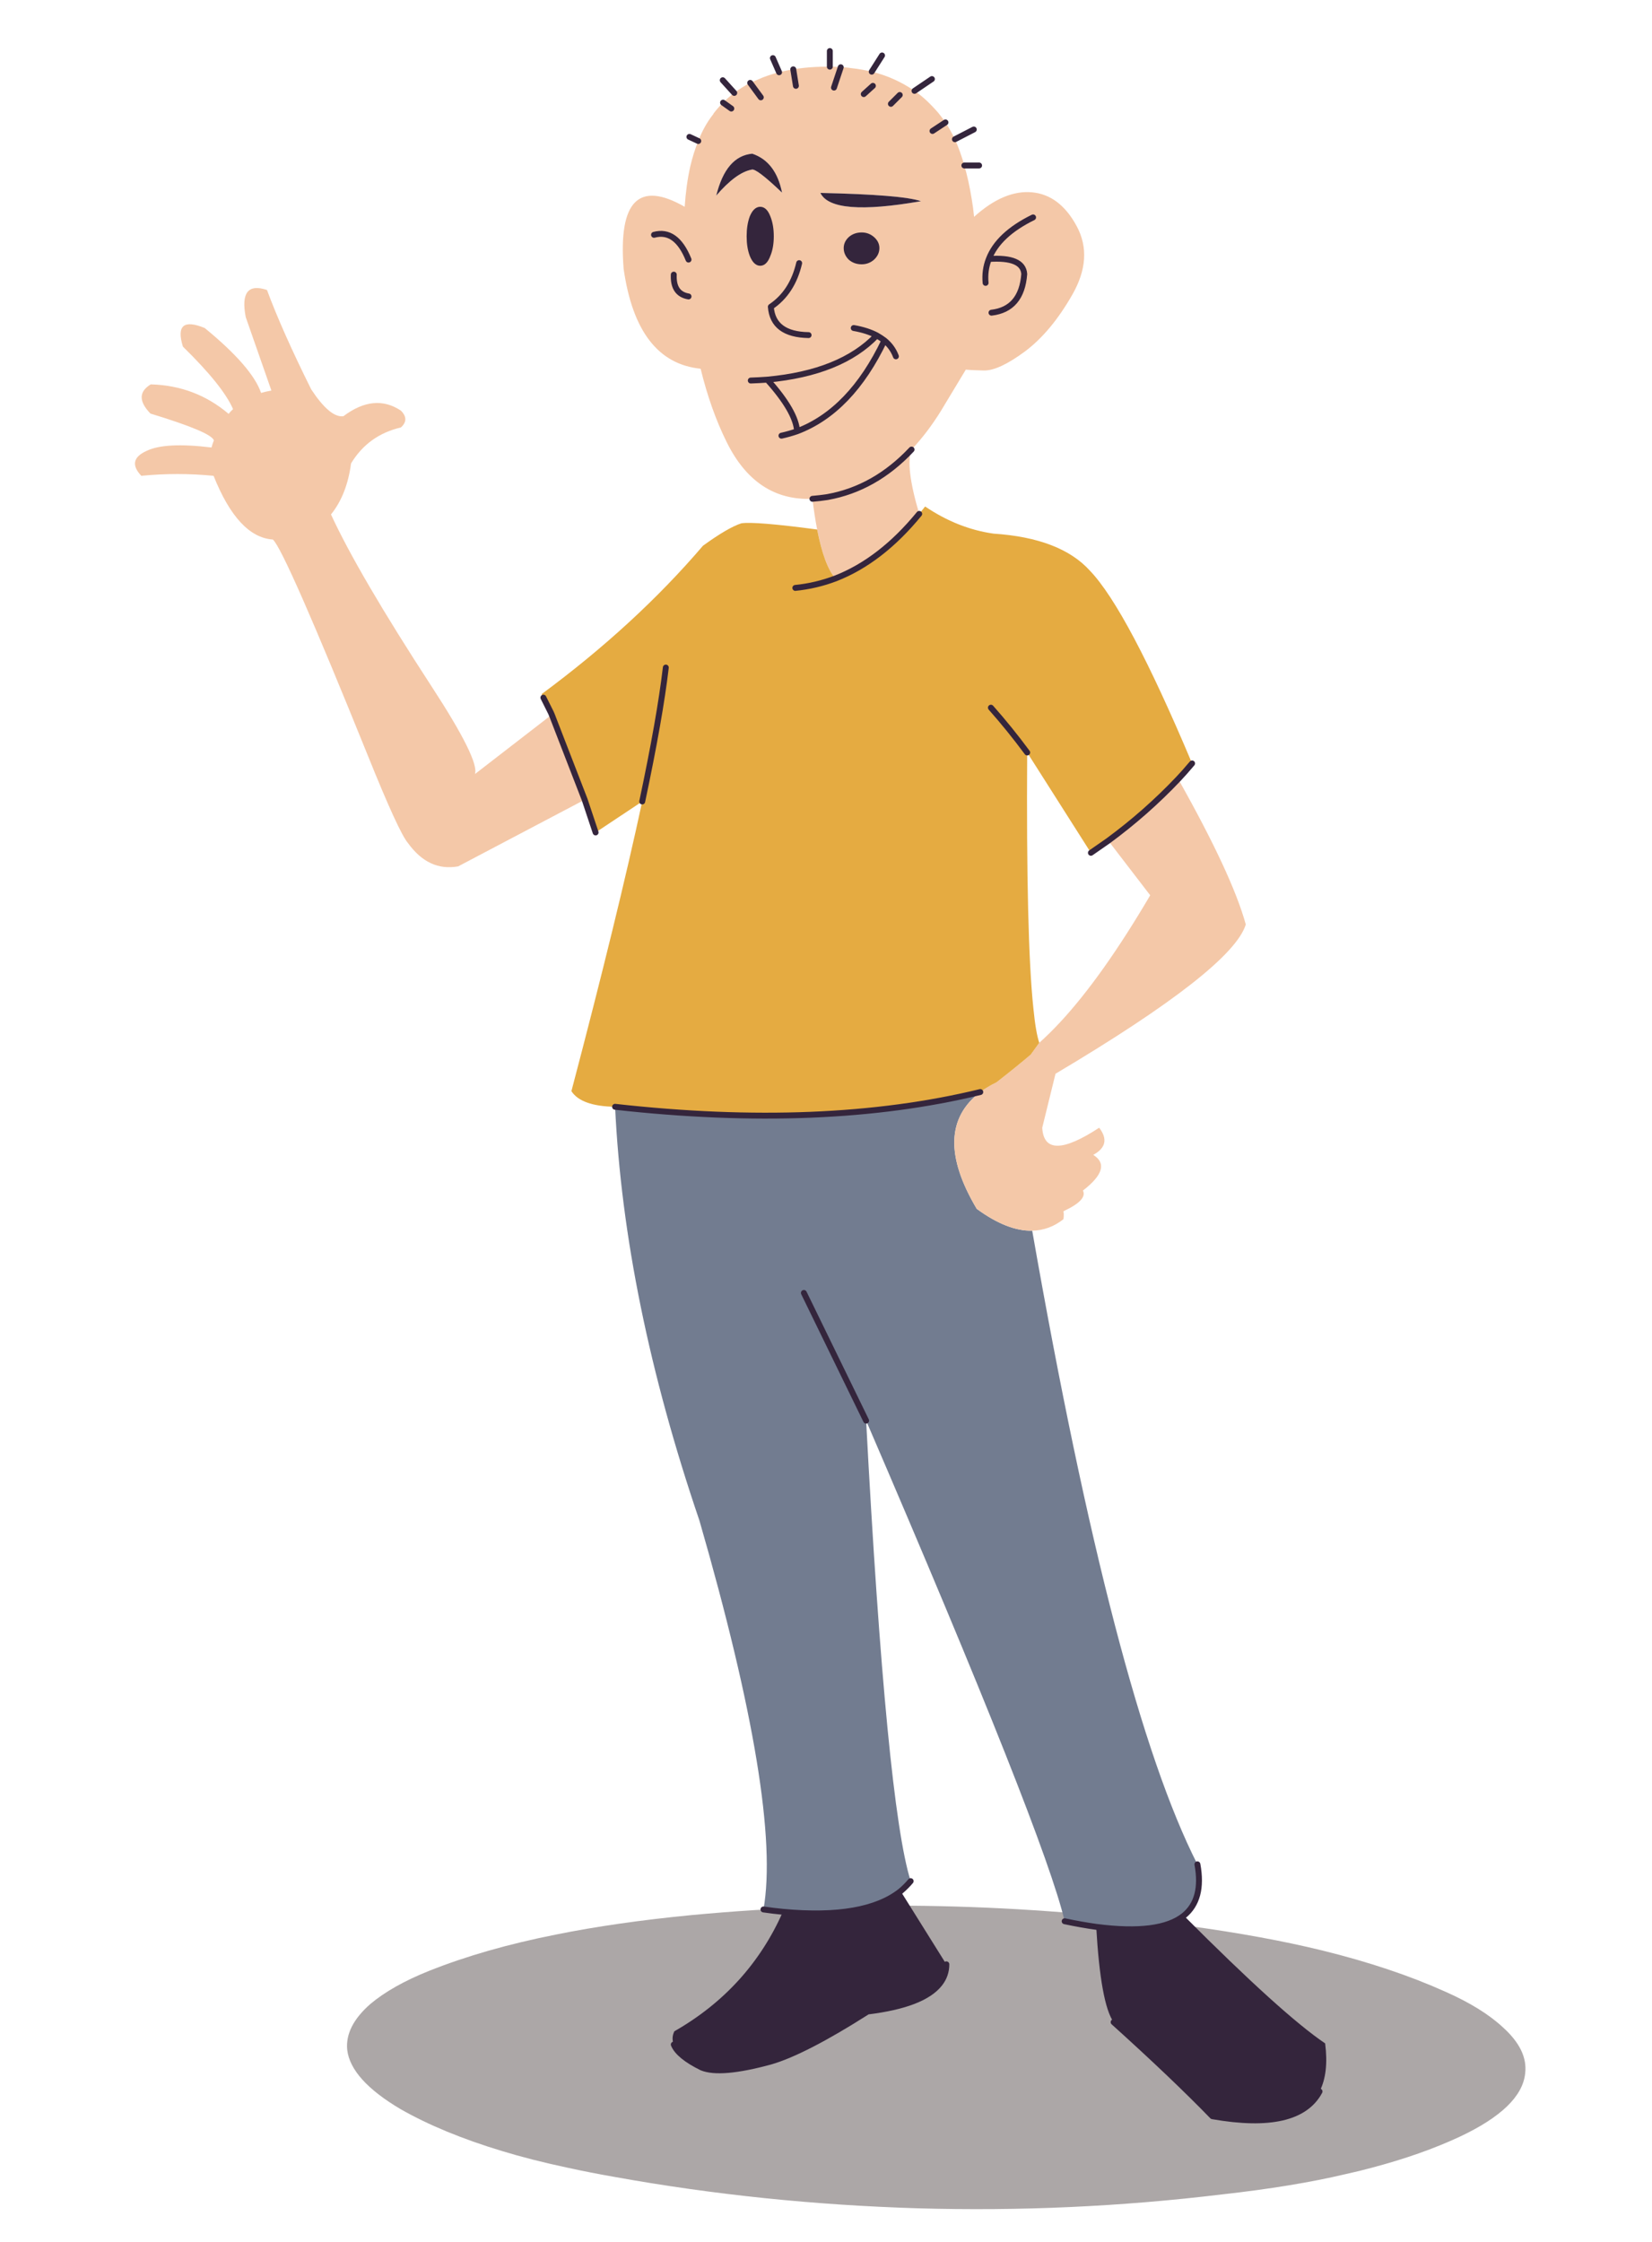 <?xml version="1.0" encoding="utf-8"?>
<!DOCTYPE svg PUBLIC "-//W3C//DTD SVG 1.1//EN" "http://www.w3.org/Graphics/SVG/1.1/DTD/svg11.dtd">
<svg version="1.1" id="Layer_1" xmlns="http://www.w3.org/2000/svg" xmlns:xlink="http://www.w3.org/1999/xlink" x="0px" y="0px"
	 width="280px" height="380px" viewBox="0 0 280 380" enable-background="new 0 0 280 380" xml:space="preserve">
<g>
	<defs>
		<rect id="SVGID_1_" width="280" height="380"/>
	</defs>
	<clipPath id="SVGID_2_">
		<use xlink:href="#SVGID_1_"  overflow="visible"/>
	</clipPath>
	<path clip-path="url(#SVGID_2_)" fill="#aca7a7" d="M72.75,334.05c-4.167,1.667-7.483,3.534-9.95,5.601
		c-2.9,2.533-4.217,5.133-3.95,7.8c0.4,3.366,3.417,6.716,9.05,10.05c4.733,2.7,10.467,5.066,17.2,7.1c3.267,1,6.933,1.934,11,2.801
		c2.567,0.566,5.283,1.1,8.15,1.6c16.667,3,33.75,4.767,51.25,5.3c17.334,0.5,34.533-0.283,51.6-2.35c8.101-0.9,15.101-2.05,21-3.45
		c1.533-0.334,3.033-0.7,4.5-1.1c5.533-1.467,10.45-3.2,14.75-5.2c7.033-3.3,10.75-6.884,11.15-10.75
		c0.334-2.667-0.934-5.284-3.8-7.851c-2.333-2.166-5.567-4.166-9.7-6c-6.066-2.732-13.033-5.066-20.9-7
		c-6.533-1.6-14.066-2.982-22.6-4.149c-28.1-3.866-56.184-4.483-84.25-1.851c-8.6,0.834-16.267,1.934-23,3.301
		C86.183,329.5,79.017,331.55,72.75,334.05"/>
	<path clip-path="url(#SVGID_2_)" fill="#34253c" d="M185.8,326.6c0.5,8.7,1.483,14.084,2.95,16.15
		c6.767,6.1,12.35,11.416,16.75,15.95c9.7,1.7,15.75,0.3,18.15-4.2c1.066-2.066,1.383-4.783,0.949-8.15
		c-4.8-3.232-12.783-10.449-23.949-21.649C197.916,326.9,192.967,327.533,185.8,326.6 M152.65,320.55
		c-4.033,3.2-10.684,4.366-19.95,3.5c-3.867,8.7-10,15.45-18.401,20.25c-0.366,0.733-0.399,1.483-0.099,2.25
		c0.533,1.3,2.117,2.601,4.75,3.9c2.099,0.866,5.966,0.533,11.599-1c3.834-1.101,9.334-3.934,16.5-8.5
		c6.267-0.767,10.333-2.333,12.2-4.7c0.767-0.967,1.15-2.066,1.15-3.3L152.65,320.55z"/>
	<path clip-path="url(#SVGID_2_)" fill="#727c90" d="M136.25,219.15L146.8,240.8c20.2,46.899,31.417,75.184,33.65,84.851
		c1.899,0.4,3.683,0.717,5.35,0.949c7.167,0.934,12.116,0.301,14.851-1.899c2.266-1.833,3.033-4.733,2.3-8.7
		c-9.333-18.334-18.667-54.133-28-107.4c-2.8,0.066-5.934-1.166-9.4-3.699c-5.267-8.867-5.066-15.467,0.601-19.8
		c-17.7,4.3-38.333,5.133-61.9,2.5c1.033,21.8,5.8,45.183,14.3,70.149c9.3,32.199,12.917,54.166,10.85,65.9
		c1.133,0.166,2.233,0.299,3.3,0.399c9.267,0.866,15.917-0.3,19.95-3.5c0.633-0.533,1.199-1.101,1.699-1.7
		c-2.732-8.699-5.25-34.717-7.55-78.05L136.25,219.15z"/>
	<path clip-path="url(#SVGID_2_)" fill="#e5ab41" d="M93.35,120.75c0.033,0.133,0.083,0.267,0.15,0.4l0.05,0.05
		C93.483,121.033,93.416,120.883,93.35,120.75"/>
	<path clip-path="url(#SVGID_2_)" fill="#f4c8a8" d="M34.7,55.6c-3.567-1.467-4.8-0.417-3.7,3.15c4.533,4.433,7.367,7.967,8.5,10.6
		c-0.267,0.233-0.517,0.5-0.75,0.8c-3.767-3.2-8.167-4.867-13.2-5c-2.034,1.233-2.05,2.883-0.05,4.95
		c6.9,2.1,10.483,3.617,10.75,4.55c-0.167,0.4-0.3,0.8-0.4,1.2C30.65,75.217,27,75.4,24.9,76.4c-2.333,1.033-2.65,2.45-0.95,4.25
		c4.066-0.4,8.15-0.4,12.25,0c2.767,6.933,6.117,10.533,10.05,10.8c1.367,1.233,6.75,13.483,16.15,36.75
		c3.467,8.6,5.717,13.5,6.75,14.7c2.333,3.233,5.167,4.55,8.5,3.95l21.45-11.3c-1.8-4.65-3.6-9.3-5.4-13.95
		c-0.034-0.133-0.083-0.25-0.15-0.35v-0.05l-0.05-0.05l-13,10.05c0.533-1.567-1.917-6.517-7.35-14.85
		C64.883,103.65,59.2,93.933,56.1,87.2c1.8-2.233,2.933-5.117,3.4-8.65c1.933-3.2,4.75-5.233,8.45-6.1c1-0.9,1-1.85,0-2.85
		c-3-2-6.25-1.683-9.75,0.95c-1.5,0.2-3.317-1.317-5.45-4.55c-3.3-6.633-5.8-12.25-7.5-16.85c-3.2-1.067-4.4,0.467-3.6,4.6L46,66.2
		c-0.6,0.1-1.183,0.233-1.75,0.4C43.25,63.667,40.067,60,34.7,55.6 M138.5,89.75c0.8,4.1,1.833,6.867,3.1,8.3
		c5.134-2,9.867-5.65,14.2-10.95c-1.6-5.4-2.033-9.033-1.3-10.9c-4.133,4.4-8.883,7.083-14.25,8.05
		c-0.867,0.133-1.717,0.233-2.55,0.3C137.933,86.483,138.2,88.217,138.5,89.75 M199.7,132.05c-3.601,3.8-7.55,7.283-11.851,10.45
		l7.101,9.25c-1.333,2.267-2.65,4.417-3.95,6.45c-5.267,8.233-10.217,14.417-14.85,18.55l-1.45,2c-1.601,1.367-3.534,2.933-5.8,4.7
		c-1.033,0.5-1.95,1.05-2.75,1.65c-5.667,4.333-5.867,10.933-0.601,19.8c3.467,2.533,6.601,3.766,9.4,3.699
		c1.933-0.033,3.7-0.684,5.3-1.949c0.066-0.533,0.066-0.984,0-1.351c2.733-1.267,3.834-2.433,3.3-3.5
		c3.4-2.634,3.983-4.649,1.75-6.05c2.134-1.166,2.467-2.7,1-4.6c-6.2,4.066-9.417,4.066-9.649,0l2.25-9.15
		c19.967-11.867,30.717-20.3,32.25-25.3C209.617,151.1,205.8,142.883,199.7,132.05 M174.95,32.6c-3.167-0.3-6.45,1.083-9.851,4.15
		c-0.1-1.033-0.232-2.033-0.399-3c-0.333-2.067-0.75-3.967-1.25-5.7c-0.467-1.633-1-3.117-1.601-4.45
		c-0.5-1.033-1.033-1.983-1.6-2.85l-2.2,1.45l2.2-1.45c-0.166-0.233-0.334-0.467-0.5-0.7c-0.233-0.3-0.467-0.6-0.7-0.9
		c-0.634-0.733-1.283-1.417-1.95-2.05c-0.666-0.633-1.366-1.2-2.1-1.7c-1.066-0.733-2.184-1.367-3.35-1.9
		c-1.234-0.567-2.533-1.017-3.9-1.35c-1.1-0.267-2.25-0.467-3.45-0.6c-0.6-0.1-1.2-0.15-1.8-0.15l-1.15,3.45l1.15-3.45
		c-0.6-0.067-1.217-0.1-1.85-0.1h-0.4c-1.367,0-2.683,0.067-3.95,0.2c-0.634,0.067-1.25,0.15-1.85,0.25l0.45,2.8l-0.45-2.8
		c-0.833,0.133-1.633,0.3-2.4,0.5c-1.333,0.333-2.583,0.767-3.75,1.3c-0.4,0.167-0.784,0.333-1.15,0.5l1.8,2.45l-1.8-2.45
		c-0.967,0.5-1.867,1.067-2.7,1.7c-0.667,0.5-1.3,1.05-1.9,1.65l1.4,1l-1.4-1c-0.534,0.533-1.034,1.1-1.5,1.7
		c-0.067,0.067-0.117,0.15-0.15,0.25c-1.033,1.3-1.884,2.817-2.55,4.55c-0.533,1.3-0.983,2.733-1.35,4.3
		c-0.467,2.067-0.783,4.35-0.95,6.85c-7.8-4.467-11.25-0.967-10.35,10.5c1.5,10.567,5.85,16.217,13.05,16.95
		c1.133,4.633,2.6,8.767,4.4,12.4c3.3,6.7,8.15,9.917,14.55,9.65c0.833-0.067,1.683-0.167,2.55-0.3
		c5.367-0.967,10.117-3.65,14.25-8.05c1.767-1.867,3.416-4.033,4.95-6.5c1.966-3.267,3.384-5.617,4.25-7.05
		c0.6,0.067,1.616,0.117,3.05,0.15c1.7,0.033,4.033-1.05,7-3.25c2.934-2.2,5.6-5.4,8-9.6c2.4-4.2,2.65-8.067,0.75-11.6
		C180.6,34.817,178.084,32.9,174.95,32.6 M167.6,43.9c1.066-2.767,3.566-5.117,7.5-7.05C171.166,38.783,168.666,41.133,167.6,43.9
		c3.867-0.267,5.867,0.583,6,2.55c-0.3,3.967-2.149,6.15-5.55,6.55c3.4-0.4,5.25-2.583,5.55-6.55
		C173.467,44.483,171.467,43.633,167.6,43.9c-0.5,1.267-0.684,2.617-0.55,4.05C166.916,46.517,167.1,45.167,167.6,43.9 M146.4,15.95
		l1.55-1.4L146.4,15.95 M151,17.6l1.5-1.5L151,17.6 M128.85,35.55c0.5,0,0.916,0.433,1.25,1.3c0.367,0.9,0.55,1.967,0.55,3.2
		c0,1.233-0.183,2.283-0.55,3.15c-0.334,0.9-0.75,1.35-1.25,1.35s-0.934-0.45-1.3-1.35c-0.333-0.867-0.5-1.917-0.5-3.15
		c0-1.233,0.167-2.3,0.5-3.2C127.916,35.983,128.35,35.55,128.85,35.55 M132.55,32.65c-2.933-2.8-4.65-4.1-5.15-3.9
		c-1.767,0.333-3.767,1.8-6,4.4c1.1-4.467,3.133-6.833,6.1-7.1C130.166,26.95,131.85,29.15,132.55,32.65 M144.2,43.65
		c-0.467-0.467-0.7-1-0.7-1.6c0-0.567,0.233-1.067,0.7-1.5c0.5-0.433,1.116-0.65,1.85-0.65c0.667,0,1.25,0.217,1.75,0.65
		c0.5,0.433,0.75,0.933,0.75,1.5c0,0.6-0.25,1.133-0.75,1.6c-0.5,0.433-1.083,0.65-1.75,0.65C145.316,44.3,144.7,44.083,144.2,43.65
		 M139.05,32.7c9.233,0.2,14.917,0.667,17.049,1.4C146.033,35.867,140.351,35.4,139.05,32.7 M116.7,44
		c-1.4-3.467-3.35-4.867-5.85-4.2C113.35,39.133,115.3,40.533,116.7,44 M144.7,55.6c1.533,0.267,2.833,0.683,3.899,1.25
		c0.467,0.267,0.9,0.55,1.301,0.85c0.899,0.733,1.55,1.633,1.949,2.7c-0.399-1.067-1.05-1.967-1.949-2.7
		c-3.801,7.967-8.734,13.1-14.8,15.4c-0.867,0.3-1.75,0.55-2.65,0.75c0.9-0.2,1.783-0.45,2.65-0.75
		c-0.133-2.233-1.817-5.15-5.05-8.75c-0.9,0.067-1.833,0.117-2.8,0.15c0.967-0.033,1.9-0.083,2.8-0.15
		c8.333-0.767,14.516-3.267,18.549-7.5C147.533,56.283,146.233,55.867,144.7,55.6 M130.65,52c0.233,3.133,2.366,4.733,6.4,4.8
		C133.016,56.733,130.883,55.133,130.65,52c2.433-1.633,4.033-4.1,4.8-7.4C134.683,47.9,133.083,50.367,130.65,52 M116.7,50.25
		c-1.767-0.3-2.6-1.533-2.5-3.7C114.1,48.717,114.933,49.95,116.7,50.25"/>
	<path clip-path="url(#SVGID_2_)" fill="#e5ab41" d="M184.75,96.75c-3.334-3.7-8.783-5.8-16.35-6.3c-4.033-0.567-7.9-2.1-11.601-4.6
		c-0.333,0.433-0.667,0.85-1,1.25c-4.333,5.3-9.066,8.95-14.2,10.95c-2.2,0.833-4.467,1.367-6.8,1.6c2.333-0.233,4.6-0.767,6.8-1.6
		c-1.267-1.433-2.3-4.2-3.1-8.3c-7.033-0.933-11.317-1.283-12.85-1.05c-1.533,0.5-3.7,1.767-6.5,3.8
		c-7.633,8.933-16.75,17.317-27.35,25.15c0.1,0.2,0.2,0.4,0.3,0.6c0.417,0.833,0.833,1.667,1.25,2.5
		c0.067,0.133,0.133,0.283,0.2,0.45v0.05c0.067,0.1,0.117,0.217,0.15,0.35c1.8,4.65,3.6,9.3,5.4,13.95
		c0.6,1.767,1.217,3.617,1.85,5.55l7.9-5.25c2-9.433,3.333-17,4-22.7c-0.667,5.7-2,13.267-4,22.7
		c-2.767,12.867-6.767,29.233-12,49.1c1.1,1.7,3.567,2.583,7.4,2.65c23.567,2.633,44.2,1.8,61.9-2.5c0.8-0.6,1.717-1.15,2.75-1.65
		c2.266-1.767,4.199-3.333,5.8-4.7l1.45-2c-0.4-1.167-0.734-3.117-1-5.85c-0.834-7.867-1.184-22.317-1.051-43.35
		c-2-2.7-4.05-5.233-6.149-7.6c2.1,2.367,4.149,4.9,6.149,7.6l10.801,17c1-0.7,1.982-1.383,2.949-2.05
		c4.301-3.167,8.25-6.65,11.851-10.45c0.667-0.7,1.45-1.583,2.35-2.65C194.75,112.067,188.983,101.183,184.75,96.75"/>
	<path clip-path="url(#SVGID_2_)" fill="#f4c8a8" d="M149.9,57.7c-0.4-0.3-0.834-0.583-1.301-0.85
		c-4.033,4.233-10.216,6.733-18.55,7.5c3.234,3.6,4.917,6.517,5.051,8.75C141.166,70.8,146.1,65.666,149.9,57.7"/>
	<path clip-path="url(#SVGID_2_)" fill="#34253c" d="M156.1,34.1c-2.133-0.733-7.816-1.2-17.05-1.4
		C140.35,35.4,146.033,35.867,156.1,34.1 M127.4,28.75c0.5-0.2,2.217,1.1,5.15,3.9c-0.7-3.5-2.383-5.7-5.05-6.6
		c-2.967,0.267-5,2.633-6.1,7.1C123.633,30.55,125.633,29.083,127.4,28.75"/>
	<path clip-path="url(#SVGID_2_)" fill="#34253c" stroke="#34253c" stroke-linecap="round" stroke-linejoin="round" d="M143.5,42.05c0,0.6,0.233,1.133,0.7,1.6c0.5,0.433,1.116,0.65,1.85,0.65
		c0.667,0,1.25-0.217,1.75-0.65c0.5-0.467,0.75-1,0.75-1.6c0-0.567-0.25-1.067-0.75-1.5c-0.5-0.433-1.083-0.65-1.75-0.65
		c-0.733,0-1.35,0.217-1.85,0.65C143.733,40.983,143.5,41.483,143.5,42.05 M130.1,36.85c-0.333-0.867-0.75-1.3-1.25-1.3
		s-0.934,0.433-1.3,1.3c-0.333,0.9-0.5,1.967-0.5,3.2c0,1.233,0.167,2.283,0.5,3.15c0.366,0.9,0.8,1.35,1.3,1.35
		s0.917-0.45,1.25-1.35c0.367-0.867,0.55-1.917,0.55-3.15C130.65,38.817,130.467,37.75,130.1,36.85"/>
	<path clip-path="url(#SVGID_2_)" fill="none" stroke="#34253c" stroke-linecap="round" stroke-linejoin="round" d="M167.05,47.95
		c-0.134-1.433,0.05-2.784,0.55-4.05c1.066-2.767,3.566-5.117,7.5-7.05 M168.05,53c3.4-0.4,5.25-2.584,5.55-6.55
		c-0.133-1.967-2.133-2.817-6-2.55 M202.05,129.4c-0.899,1.067-1.683,1.95-2.35,2.65 M200.65,324.7c2.266-1.833,3.033-4.733,2.3-8.7
		 M223.65,354.5c-2.4,4.5-8.45,5.9-18.15,4.2c-4.4-4.534-9.983-9.851-16.75-15.95 M180.45,325.65c1.899,0.4,3.683,0.717,5.35,0.949
		 M152.65,320.55c0.633-0.532,1.199-1.101,1.699-1.7 M160.4,332.95c0,1.232-0.384,2.333-1.15,3.3c-1.867,2.367-5.934,3.933-12.2,4.7
		c-7.167,4.567-12.667,7.399-16.5,8.5c-5.633,1.533-9.5,1.866-11.6,1c-2.633-1.3-4.217-2.601-4.75-3.9 M129.4,323.65
		c1.133,0.166,2.233,0.299,3.3,0.399 M99.1,135.55c0.6,1.767,1.217,3.616,1.85,5.55 M93.35,120.75
		c-0.417-0.834-0.833-1.667-1.25-2.5 M118.35,23.9l-1.5-0.7 M163.45,28.05h2.5 M167.95,119.95c2.1,2.367,4.149,4.9,6.149,7.6
		 M184.9,144.55c1-0.7,1.982-1.384,2.949-2.05c4.301-3.167,8.25-6.65,11.851-10.45 M147.75,12.15l1.75-2.75 M146.4,15.95l1.55-1.4
		 M161.85,23.6l3.2-1.65 M158.05,22.2l2.2-1.45 M155,15.4l2.95-2 M151,17.6l1.5-1.5 M140.65,11.3V8.65 M123.95,18.4l-1.4-1
		 M124.45,15.75l-1.95-2.15 M132.05,12.25L131,9.85 M128.95,16.5l-1.8-2.45 M134.9,14.55l-0.45-2.8 M141.35,14.85l1.15-3.45
		 M116.7,44c-1.4-3.467-3.35-4.867-5.85-4.2 M144.7,55.6c1.533,0.267,2.833,0.683,3.899,1.25c0.467,0.267,0.9,0.55,1.301,0.85
		c0.899,0.733,1.55,1.633,1.949,2.7 M127.25,64.5c0.967-0.033,1.9-0.084,2.8-0.15c8.333-0.767,14.517-3.267,18.55-7.5 M132.45,73.85
		c0.9-0.2,1.783-0.45,2.65-0.75c-0.133-2.233-1.817-5.15-5.05-8.75 M135.45,44.6c-0.767,3.3-2.367,5.767-4.8,7.4
		c0.233,3.133,2.367,4.733,6.4,4.8 M155.8,87.1c-4.333,5.3-9.066,8.95-14.2,10.95 M154.5,76.2c-4.133,4.4-8.883,7.083-14.25,8.05
		c-0.867,0.133-1.717,0.233-2.55,0.3 M135.1,73.1c6.066-2.3,11-7.434,14.8-15.4 M116.7,50.25c-1.767-0.3-2.6-1.533-2.5-3.7
		 M93.55,121.2v0.05c0.067,0.1,0.117,0.217,0.15,0.35c1.8,4.65,3.6,9.3,5.4,13.95 M93.55,121.2c-0.067-0.167-0.133-0.317-0.2-0.45
		 M112.85,113.15c-0.667,5.7-2,13.266-4,22.7 M141.6,98.05c-2.2,0.833-4.467,1.366-6.8,1.6 M136.25,219.15L146.8,240.8
		 M132.7,324.05c9.267,0.866,15.917-0.3,19.95-3.5 M200.65,324.7c-2.734,2.2-7.684,2.833-14.851,1.899 M104.25,187.6
		c23.567,2.633,44.2,1.8,61.9-2.5"/>
</g>
</svg>
